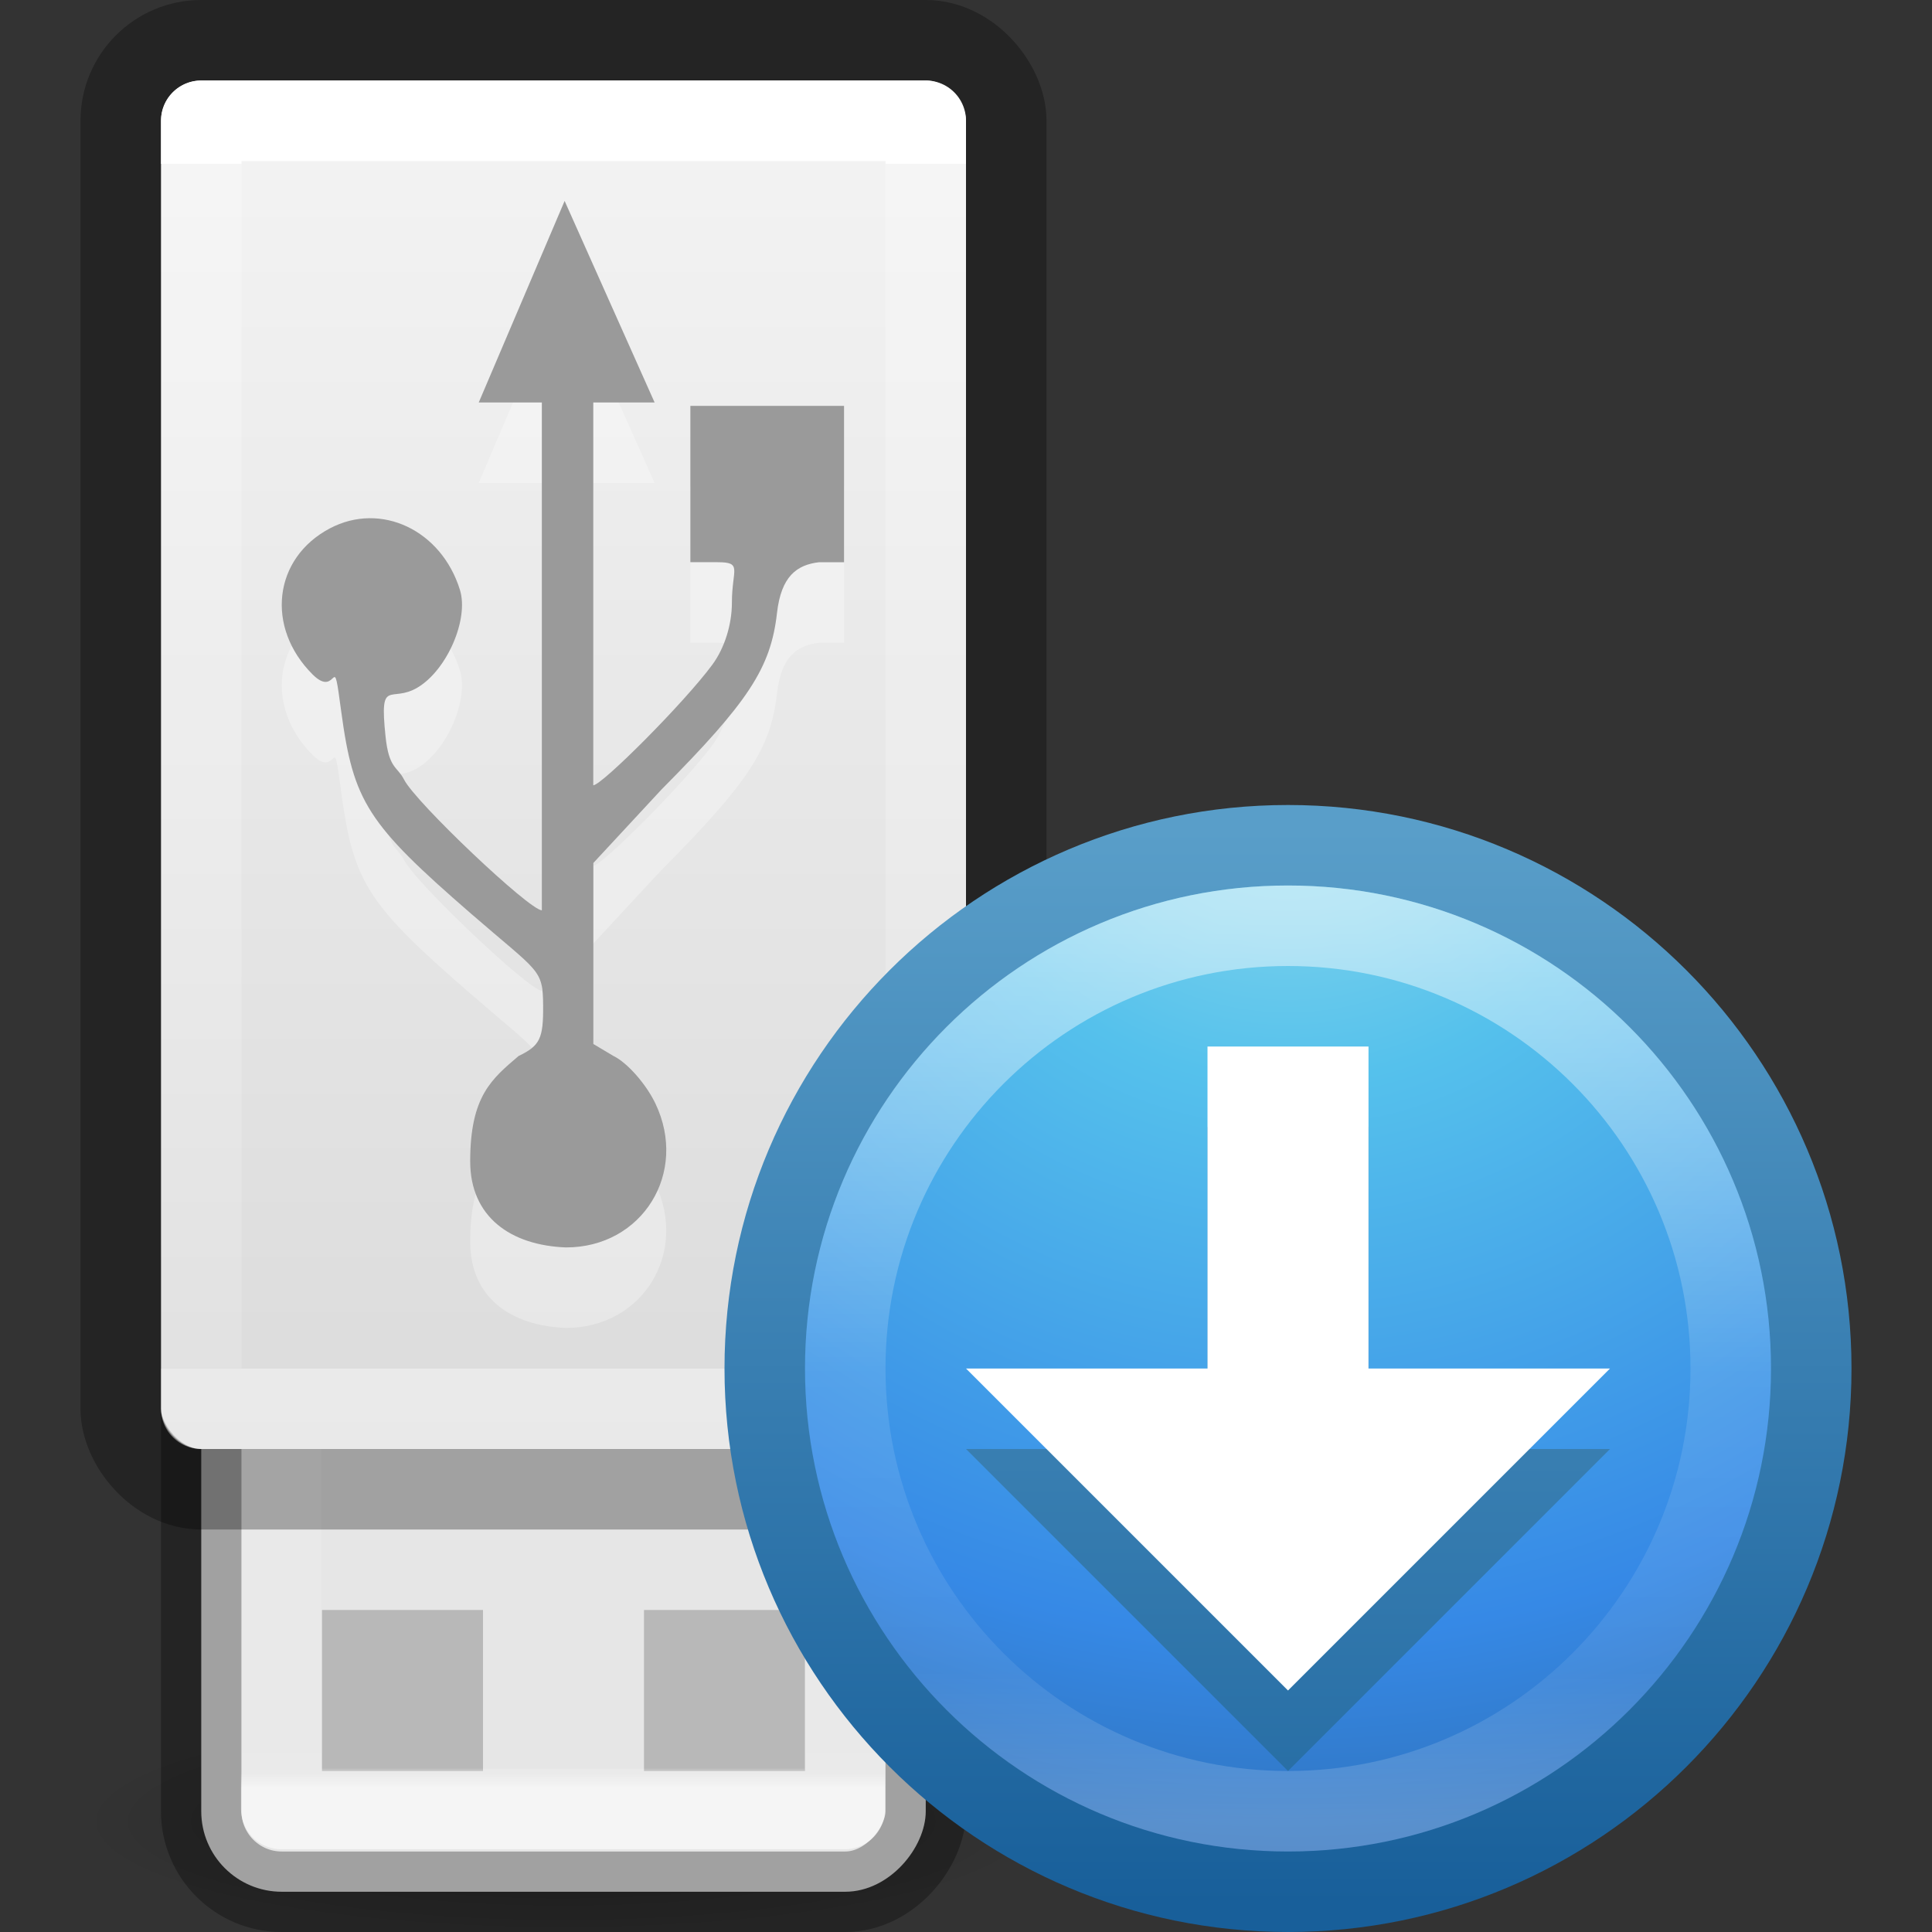 <?xml version="1.0" encoding="UTF-8" standalone="no"?>
<svg
   version="1.0"
   width="24"
   height="24"
   id="svg2890"
   sodipodi:docname="ubiquity.svg"
   inkscape:version="1.1.2 (0a00cf5339, 2022-02-04)"
   xmlns:inkscape="http://www.inkscape.org/namespaces/inkscape"
   xmlns:sodipodi="http://sodipodi.sourceforge.net/DTD/sodipodi-0.dtd"
   xmlns:xlink="http://www.w3.org/1999/xlink"
   xmlns="http://www.w3.org/2000/svg"
   xmlns:svg="http://www.w3.org/2000/svg"
   xmlns:rdf="http://www.w3.org/1999/02/22-rdf-syntax-ns#"
   xmlns:cc="http://creativecommons.org/ns#"
   xmlns:dc="http://purl.org/dc/elements/1.1/">
  <rect width="100%" height="100%" fill="#333333" stroke="none"/>
  <sodipodi:namedview
     id="namedview95"
     pagecolor="#ffffff"
     bordercolor="#666666"
     borderopacity="1.0"
     inkscape:pageshadow="2"
     inkscape:pageopacity="0.0"
     inkscape:pagecheckerboard="0"
     showgrid="false"
     inkscape:zoom="14.75"
     inkscape:cx="12.949153"
     inkscape:cy="11.661017"
     inkscape:window-width="1317"
     inkscape:window-height="893"
     inkscape:window-x="736"
     inkscape:window-y="55"
     inkscape:window-maximized="0"
     inkscape:current-layer="svg2890" />
  <defs
     id="defs2892">
    <linearGradient
       id="linearGradient3707-319-631-407-324-3-8">
      <stop
         offset="0"
         style="stop-color:#185f9a;stop-opacity:1"
         id="stop3760-7-3" />
      <stop
         offset="1"
         style="stop-color:#599ec9;stop-opacity:1"
         id="stop3762-8-4" />
    </linearGradient>
    <linearGradient
       id="linearGradient2867-449-88-871-390-598-476-591-434-148-57-177-3-8">
      <stop
         offset="0"
         style="stop-color:#90dbec;stop-opacity:1"
         id="stop3750-8-9" />
      <stop
         offset="0.262"
         style="stop-color:#55c1ec;stop-opacity:1"
         id="stop3752-3-2" />
      <stop
         offset="0.705"
         style="stop-color:#3689e6;stop-opacity:1"
         id="stop3754-7-2" />
      <stop
         offset="1"
         style="stop-color:#2b63a0;stop-opacity:1"
         id="stop3756-9-3" />
    </linearGradient>
    <linearGradient
       id="linearGradient4011">
      <stop
         offset="0"
         style="stop-color:#ffffff;stop-opacity:1"
         id="stop4013" />
      <stop
         offset="0.508"
         style="stop-color:#ffffff;stop-opacity:0.235"
         id="stop4015" />
      <stop
         offset="0.835"
         style="stop-color:#ffffff;stop-opacity:0.157"
         id="stop4017" />
      <stop
         offset="1"
         style="stop-color:#ffffff;stop-opacity:0.392"
         id="stop4019" />
    </linearGradient>
    <linearGradient
       id="linearGradient3707-319-631-407-324-3-8-2">
      <stop
         offset="0"
         style="stop-color:#185f9a;stop-opacity:1"
         id="stop3760-7-3-6" />
      <stop
         offset="1"
         style="stop-color:#599ec9;stop-opacity:1"
         id="stop3762-8-4-8" />
    </linearGradient>
    <linearGradient
       xlink:href="#linearGradient3707-319-631-407-324-3-8-2"
       id="linearGradient3115"
       gradientUnits="userSpaceOnUse"
       gradientTransform="translate(8,10.155)"
       x1="7.856"
       y1="15.856"
       x2="7.856"
       y2="-0.122" />
    <linearGradient
       xlink:href="#linearGradient4011"
       id="linearGradient3118"
       gradientUnits="userSpaceOnUse"
       gradientTransform="matrix(0.297,0,0,0.297,-5.326,9.461)"
       x1="71.204"
       y1="6.238"
       x2="71.204"
       y2="44.341" />
    <radialGradient
       xlink:href="#linearGradient2867-449-88-871-390-598-476-591-434-148-57-177-3-8"
       id="radialGradient3121"
       gradientUnits="userSpaceOnUse"
       gradientTransform="matrix(0,0.779,-0.824,-1.4353423e-8,22.964,4.854)"
       cx="5.78"
       cy="8.45"
       fx="5.78"
       fy="8.45"
       r="20" />
    <linearGradient
       xlink:href="#linearGradient3707-319-631-407-324-3-8"
       id="linearGradient3123"
       gradientUnits="userSpaceOnUse"
       gradientTransform="matrix(0.333,0,0,0.333,7.999,8.999)"
       x1="24"
       y1="44"
       x2="24"
       y2="3.899" />
    <linearGradient
       x1="22.553"
       y1="6.631"
       x2="22.553"
       y2="41.944"
       id="linearGradient4161-4"
       xlink:href="#linearGradient4075"
       gradientUnits="userSpaceOnUse"
       gradientTransform="matrix(0.215,0,0,0.424,6.25,-0.781)" />
    <linearGradient
       id="linearGradient4075">
      <stop
         id="stop4077"
         style="stop-color:#ffffff;stop-opacity:1"
         offset="0" />
      <stop
         id="stop4079"
         style="stop-color:#ffffff;stop-opacity:0.235"
         offset="0" />
      <stop
         id="stop4081"
         style="stop-color:#ffffff;stop-opacity:0.157"
         offset="1" />
      <stop
         id="stop4083"
         style="stop-color:#ffffff;stop-opacity:0.392"
         offset="1" />
    </linearGradient>
    <linearGradient
       x1="11.098"
       y1="5.97"
       x2="11.098"
       y2="45.689"
       id="linearGradient5466-8-3-0"
       xlink:href="#linearGradient3600-8"
       gradientUnits="userSpaceOnUse"
       gradientTransform="matrix(0.478,0,0,0.428,3.831,-1.555)" />
    <linearGradient
       id="linearGradient3600-8">
      <stop
         id="stop3602-2"
         style="stop-color:#f4f4f4;stop-opacity:1"
         offset="0" />
      <stop
         id="stop3604-5"
         style="stop-color:#dbdbdb;stop-opacity:1"
         offset="1" />
    </linearGradient>
    <linearGradient
       y2="-26.979"
       x2="116.791"
       y1="-37.808"
       x1="116.791"
       gradientTransform="matrix(0.335,0,0,0.597,-28.329,0.356)"
       gradientUnits="userSpaceOnUse"
       id="linearGradient4604"
       xlink:href="#linearGradient4614" />
    <linearGradient
       id="linearGradient4614">
      <stop
         offset="0"
         style="stop-color:#ffffff;stop-opacity:1"
         id="stop4606" />
      <stop
         offset="0.031"
         style="stop-color:#ffffff;stop-opacity:0.235"
         id="stop4608" />
      <stop
         offset="0.981"
         style="stop-color:#ffffff;stop-opacity:0.157"
         id="stop4610" />
      <stop
         offset="1"
         style="stop-color:#ffffff;stop-opacity:0.392"
         id="stop4612" />
    </linearGradient>
    <radialGradient
       r="22.627"
       gradientTransform="matrix(0.265,0,0,0.06,48.917,28.466)"
       cx="23.335"
       cy="41.636"
       gradientUnits="userSpaceOnUse"
       id="radialGradient7374">
      <stop
         offset="0"
         id="stop23421-3" />
      <stop
         offset="1"
         style="stop-opacity:0"
         id="stop23423-6" />
    </radialGradient>
  </defs>
  <g
     id="g4579"
     transform="translate(-48.104,-8.339)">
    <path
       id="path23417"
       style="opacity:0.3;fill:url(#radialGradient7374);fill-rule:evenodd;stroke-width:1"
       d="m 61.104,30.975 a 6,1.364 0 1 1 -12,0 6,1.364 0 1 1 12,0 z" />
  </g>
  <rect
     x="2.5"
     y="-23.5"
     width="9"
     height="9"
     ry="1"
     rx="1"
     transform="scale(1,-1)"
     style="fill:#e6e6e6;fill-opacity:1;stroke:#000000;stroke-width:1;stroke-opacity:0.302"
     id="rect3448" />
  <g
     id="g4576"
     style="opacity:0.2"
     transform="translate(-5)">
    <rect
       y="20"
       x="9"
       height="2"
       width="2"
       id="rect4570"
       style="opacity:1;fill:#000000;fill-opacity:1;stroke:none;stroke-width:2;stroke-linecap:round;stroke-linejoin:round;stroke-miterlimit:4;stroke-dasharray:none;stroke-dashoffset:0;stroke-opacity:0.4" />
    <rect
       style="opacity:1;fill:#000000;fill-opacity:1;stroke:none;stroke-width:2;stroke-linecap:round;stroke-linejoin:round;stroke-miterlimit:4;stroke-dasharray:none;stroke-dashoffset:0;stroke-opacity:0.4"
       id="rect4572"
       width="2"
       height="2"
       x="13"
       y="20" />
  </g>
  <rect
     x="3.494"
     y="-22.472"
     width="7"
     height="7"
     transform="scale(1,-1)"
     style="opacity:0.6;fill:none;fill-opacity:1;stroke:url(#linearGradient4604);stroke-width:1;stroke-linecap:round;stroke-linejoin:round;stroke-miterlimit:4;stroke-dasharray:none;stroke-dashoffset:0;stroke-opacity:1;marker:none"
     id="rect3458" />
  <rect
     ry="0.5"
     id="rect5391-5-7"
     style="fill:url(#linearGradient5466-8-3-0);fill-opacity:1;stroke:none;stroke-width:1;stroke-linecap:butt;stroke-linejoin:round;stroke-miterlimit:4;stroke-dasharray:none;stroke-dashoffset:0;stroke-opacity:1;marker:none"
     rx="0.5"
     height="17"
     width="10"
     y="1"
     x="2" />
  <rect
     ry="1"
     rx="1"
     y="0.5"
     x="1.5"
     height="18"
     width="11"
     id="rect901"
     style="opacity:0.3;vector-effect:none;fill:none;fill-opacity:1;stroke:#000000;stroke-width:1;stroke-linecap:butt;stroke-linejoin:round;stroke-miterlimit:4;stroke-dasharray:none;stroke-dashoffset:0;stroke-opacity:1;marker:none" />
  <rect
     y="1.5"
     x="2.5"
     height="16"
     width="9"
     id="rect901-3"
     style="vector-effect:none;fill:none;fill-opacity:1;stroke:url(#linearGradient4161-4);stroke-width:1;stroke-linecap:round;stroke-linejoin:round;stroke-miterlimit:4;stroke-dasharray:none;stroke-dashoffset:0;stroke-opacity:1;marker:none" />
  <path
     d="m 5.841,15.426 c 0,-0.813 0.27,-1.024 0.601,-1.308 0.266,-0.128 0.308,-0.216 0.305,-0.628 -0.004,-0.456 -0.047,-0.404 -0.892,-1.137 C 4.564,11.234 4.391,10.964 4.239,9.84 4.128,9.011 4.206,9.698 3.885,9.38 3.295,8.793 3.396,7.933 4.099,7.563 4.732,7.23 5.482,7.584 5.713,8.326 5.827,8.691 5.554,9.322 5.187,9.541 4.851,9.741 4.712,9.407 4.789,10.145 c 0.042,0.408 0.146,0.373 0.23,0.539 0.144,0.284 1.558,1.624 1.712,1.624 V 6 h -0.784 l 1.067,-2.504 1.118,2.504 h -0.762 v 4.755 c 0.106,0 1.129,-1.024 1.479,-1.498 0.151,-0.205 0.243,-0.496 0.243,-0.771 0,-0.414 0.137,-0.502 -0.179,-0.502 H 8.576 V 6.042 H 10.485 V 7.984 H 10.176 C 9.9,8.016 9.704,8.157 9.652,8.616 9.574,9.301 9.296,9.721 8.216,10.809 l -0.845,0.911 v 2.249 l 0.25,0.149 c 0.17,0.082 0.404,0.347 0.52,0.589 0.413,0.862 -0.162,1.789 -1.109,1.789 -0.687,-0.025 -1.191,-0.378 -1.191,-1.069 z"
     style="opacity:0.3;vector-effect:none;fill:#ffffff;fill-opacity:1;stroke-width:1;stroke-linecap:butt;stroke-linejoin:miter;stroke-miterlimit:4;stroke-dasharray:none;stroke-dashoffset:0;stroke-opacity:1"
     id="path3690-3" />
  <path
     d="m 5.841,14.426 c 0,-0.813 0.27,-1.024 0.601,-1.308 0.266,-0.128 0.308,-0.216 0.305,-0.628 -0.004,-0.456 -0.047,-0.404 -0.892,-1.137 C 4.564,10.233 4.391,9.963 4.239,8.84 4.128,8.011 4.206,8.698 3.885,8.38 3.295,7.793 3.396,6.933 4.099,6.563 c 0.633,-0.333 1.383,0.021 1.614,0.763 0.114,0.365 -0.159,0.996 -0.526,1.215 -0.336,0.2 -0.475,-0.134 -0.398,0.604 0.042,0.408 0.146,0.373 0.23,0.539 0.144,0.284 1.558,1.624 1.712,1.624 V 5 h -0.784 l 1.067,-2.504 1.118,2.504 h -0.762 v 4.755 c 0.106,0 1.129,-1.024 1.479,-1.498 0.151,-0.205 0.243,-0.496 0.243,-0.771 0,-0.414 0.137,-0.502 -0.179,-0.502 H 8.576 V 5.042 H 10.485 V 6.984 H 10.176 C 9.9,7.016 9.704,7.156 9.652,7.616 9.574,8.301 9.296,8.72 8.216,9.809 l -0.845,0.911 v 2.249 l 0.25,0.149 c 0.17,0.082 0.404,0.347 0.52,0.589 0.413,0.862 -0.162,1.789 -1.109,1.789 -0.687,-0.025 -1.191,-0.378 -1.191,-1.069 z"
     style="opacity:0.95;fill:#969696;fill-opacity:1;stroke-width:0.636"
     id="path3690" />
  <path
     d="m 16,10.5 c -3.586,0 -6.5,2.914 -6.5,6.5 0,3.586 2.914,6.5 6.5,6.5 3.586,0 6.5,-2.914 6.5,-6.5 0,-3.586 -2.914,-6.5 -6.5,-6.5 z"
     id="path2555-7"
     style="color:#000000;display:inline;overflow:visible;visibility:visible;fill:url(#radialGradient3121);fill-opacity:1;fill-rule:nonzero;stroke:url(#linearGradient3123);stroke-width:1;stroke-linecap:round;stroke-linejoin:round;stroke-miterlimit:4;stroke-dasharray:none;stroke-dashoffset:0;stroke-opacity:1;marker:none;enable-background:accumulate" />
  <path
     d="M 21.5,17 C 21.5,20.037 19.037,22.5 16,22.5 12.962,22.5 10.5,20.037 10.5,17 10.5,13.962 12.962,11.5 16,11.5 19.037,11.5 21.5,13.962 21.5,17 Z"
     id="path8655-6"
     style="color:#000000;display:inline;overflow:visible;visibility:visible;opacity:0.5;fill:none;stroke:url(#linearGradient3118);stroke-width:1;stroke-linecap:round;stroke-linejoin:round;stroke-miterlimit:4;stroke-dasharray:none;stroke-dashoffset:0;stroke-opacity:1;marker:none;enable-background:accumulate" />
  <path
     d="m 15,14 v 4 h -3 l 4,4 4,-4 h -3 v -4 z"
     id="rect3005-8"
     style="color:#000000;display:inline;overflow:visible;visibility:visible;fill:url(#linearGradient3115);fill-opacity:1;fill-rule:nonzero;stroke:none;stroke-width:1;marker:none;enable-background:accumulate" />
  <path
     d="m 15,13 v 4 h -3 l 4,4 4,-4 h -3 v -4 z"
     id="rect3005"
     style="color:#000000;display:inline;overflow:visible;visibility:visible;fill:#ffffff;fill-opacity:1;fill-rule:nonzero;stroke:none;stroke-width:1;marker:none;enable-background:accumulate" />
</svg>
